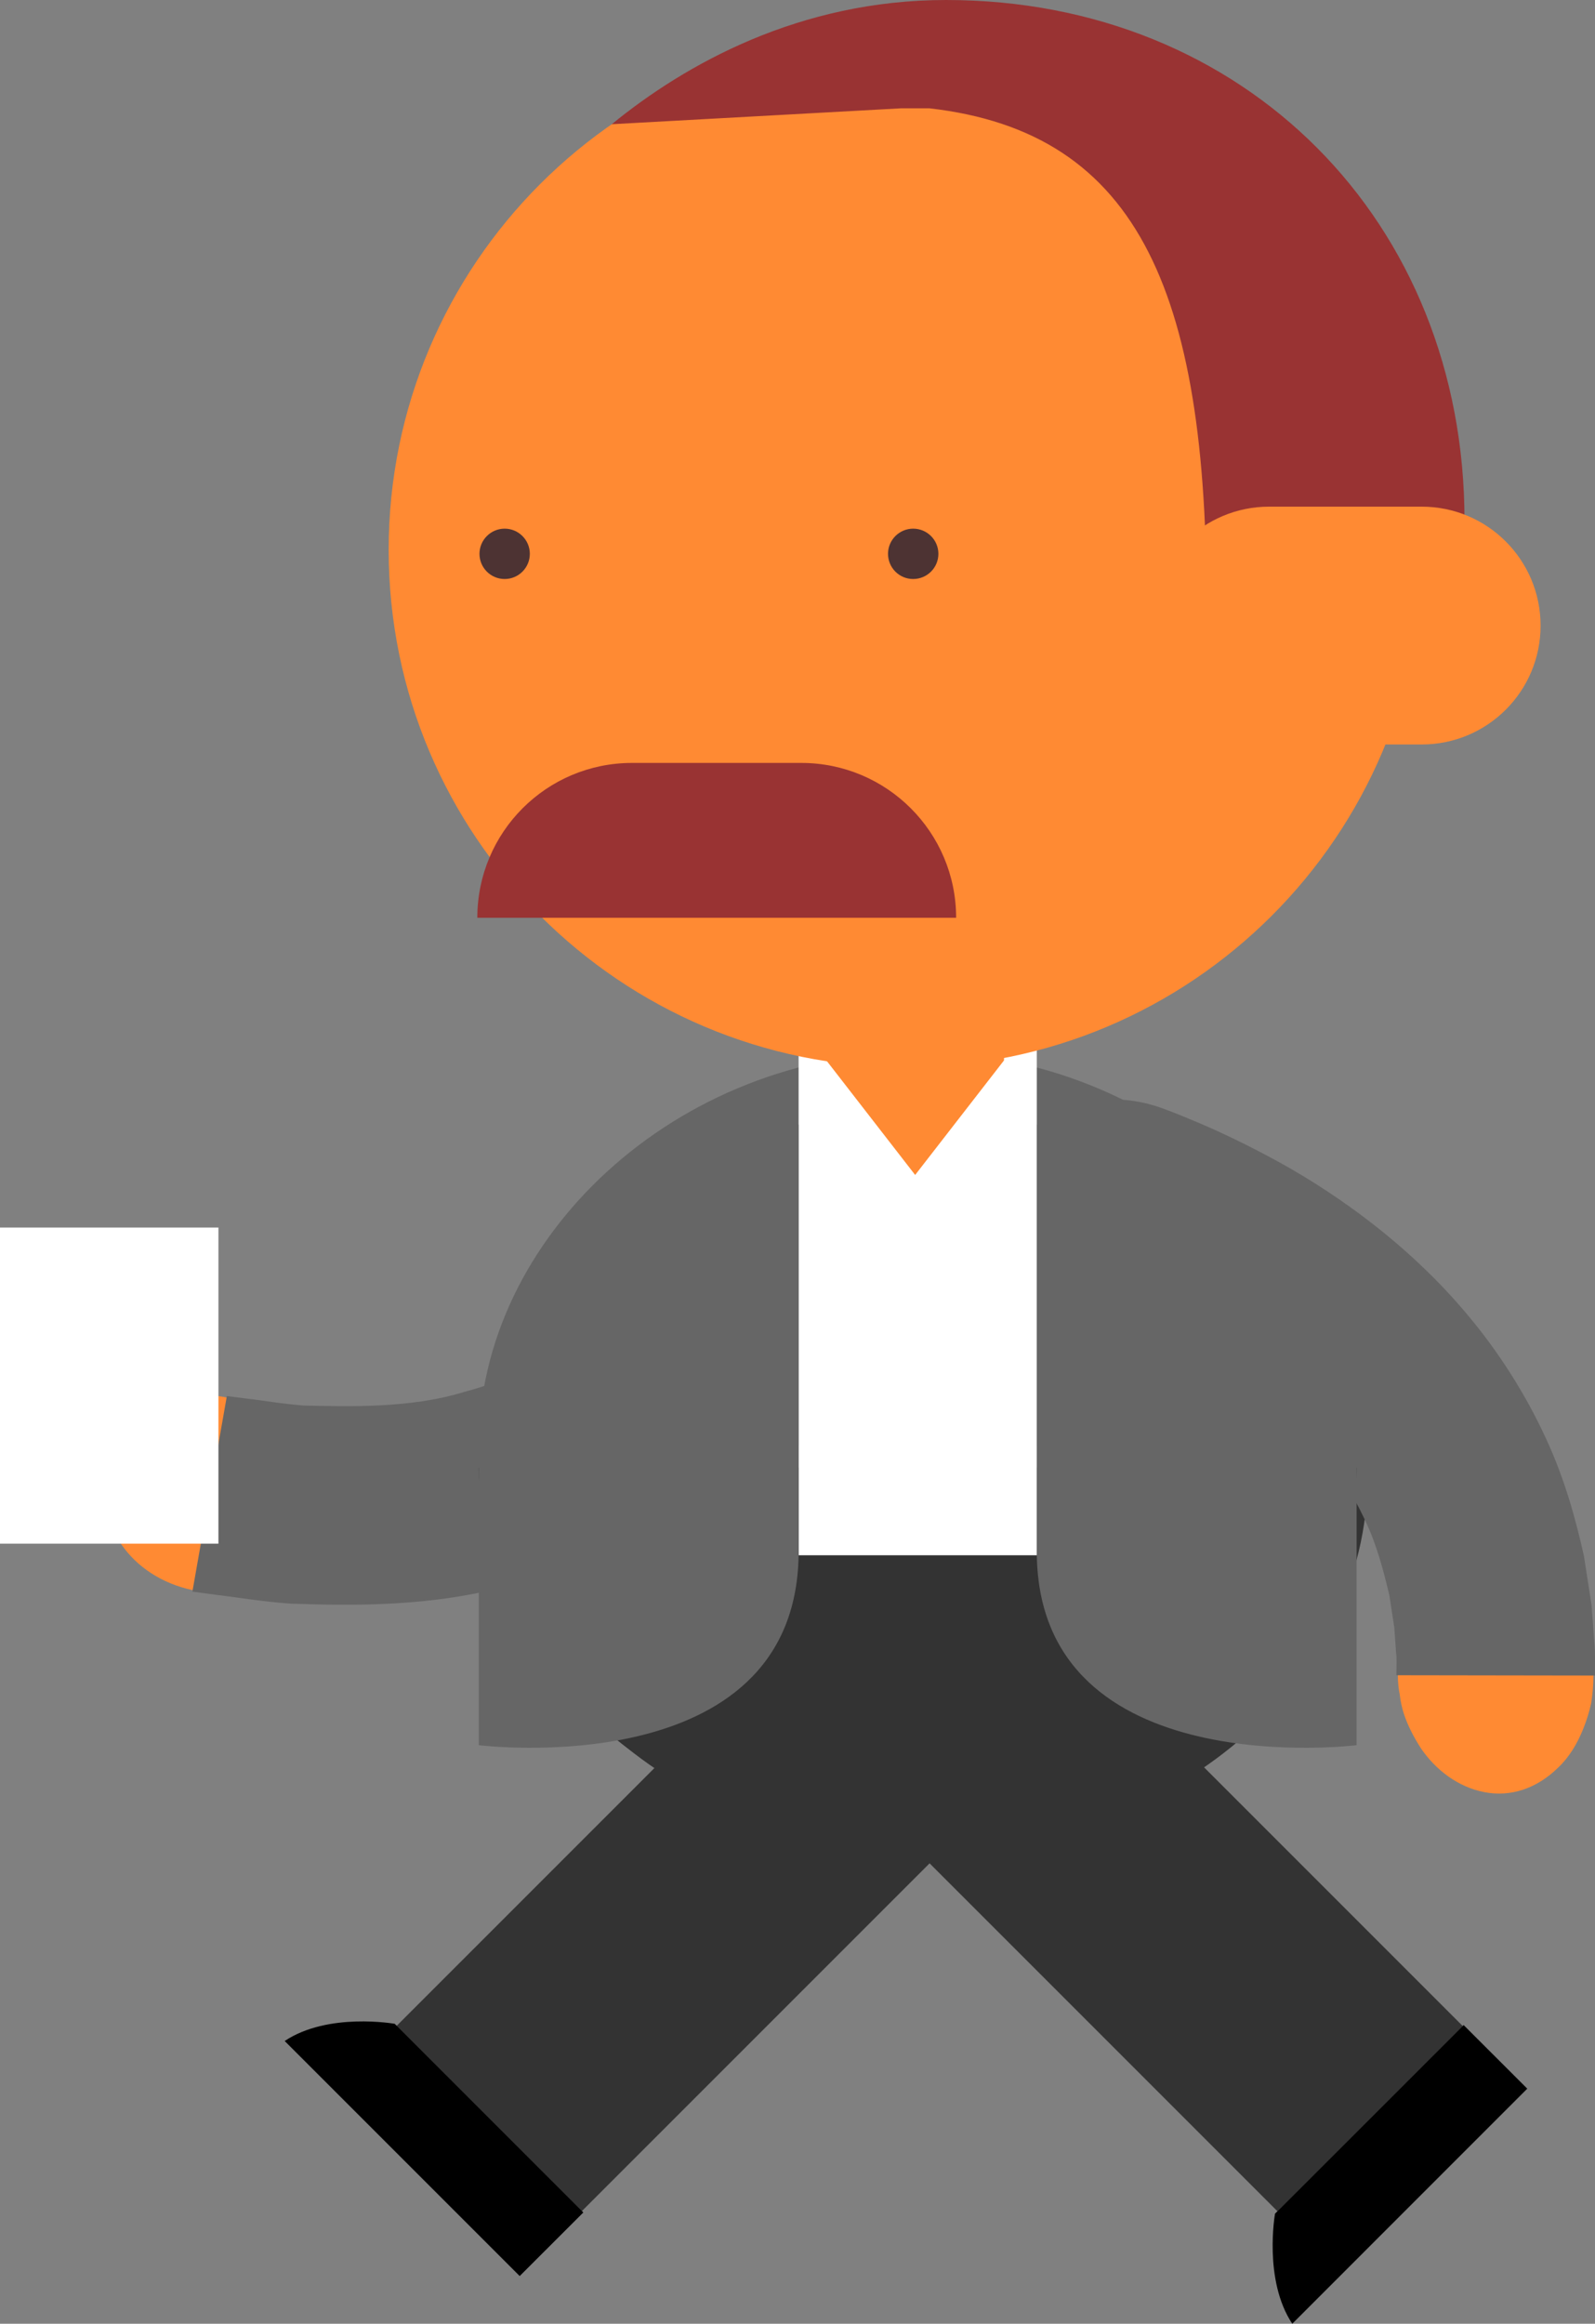 <?xml version="1.0" encoding="utf-8"?>
<!-- Generator: Adobe Illustrator 17.0.0, SVG Export Plug-In . SVG Version: 6.00 Build 0)  -->
<!DOCTYPE svg PUBLIC "-//W3C//DTD SVG 1.1//EN" "http://www.w3.org/Graphics/SVG/1.1/DTD/svg11.dtd">
<svg version="1.1" id="Слой_1" xmlns="http://www.w3.org/2000/svg" xmlns:xlink="http://www.w3.org/1999/xlink" x="0px" y="0px"
	 width="59.242px" height="86.295px" viewBox="0 0 59.242 86.295" enable-background="new 0 0 59.242 86.295" xml:space="preserve">
<rect x="0" y="0" width="59.242" height="86.295" fill="#808080" stroke="none"/>
<g>
	
		<rect x="21.624" y="58.605" transform="matrix(-0.707 -0.707 0.707 -0.707 -4.54 138.839)" fill="#333333" width="9.73" height="23.511"/>
	<path d="M14.661,75.156l7.005,7.006l-2.363,2.361l-8.729-8.729C12.192,74.715,14.661,75.156,14.661,75.156z"/>
	
		<rect x="37.699" y="58.623" transform="matrix(-0.707 0.707 -0.707 -0.707 122.429 90.032)" fill="#333333" width="9.731" height="23.509"/>
	<path d="M47.357,82.207l7.006-7.004l2.363,2.361l-8.728,8.73C46.919,84.675,47.357,82.207,47.357,82.207z"/>
	<path fill="#333333" d="M18.191,54.822c0,7.666,7.3,13.883,16.302,13.883c9.003,0,16.303-6.217,16.303-13.883"/>
</g>
<g>
	<g>
		<g>
			<g>
				<path fill="#FF8A33" d="M59.184,62.222c-0.002,0.354-0.031,0.7-0.084,1.031c-0.073,0.325-0.17,0.636-0.286,0.926
					c-0.23,0.583-0.539,1.085-0.943,1.464c-0.785,0.772-1.756,1.101-2.74,0.91c-0.984-0.191-1.806-0.828-2.347-1.617
					c-0.257-0.397-0.49-0.834-0.641-1.292c-0.073-0.229-0.125-0.465-0.152-0.706c-0.046-0.238-0.073-0.48-0.07-0.728
					c0.021-0.5,0.084-0.962,0.232-1.405c0.169-0.447,0.358-0.859,0.632-1.245c0.569-0.771,1.299-1.42,2.285-1.664
					c0.959-0.238,2.016,0.041,2.784,0.837c0.391,0.393,0.756,0.907,0.968,1.503C59.053,60.834,59.207,61.517,59.184,62.222z"/>
				<path fill="#666666" d="M51.866,62.212c0,0,0.001-0.076,0.002-0.22c-0.003-0.142,0.017-0.357-0.014-0.616
					c-0.019-0.262-0.041-0.579-0.068-0.943c-0.054-0.355-0.115-0.755-0.182-1.192c-0.204-0.847-0.446-1.833-0.91-2.802
					c-0.454-0.972-1.064-1.952-1.818-2.853c-1.496-1.814-3.574-3.273-5.278-4.162c-0.849-0.451-1.586-0.79-2.114-1.005
					c-0.522-0.226-0.832-0.333-0.832-0.333c-1.973-0.764-3.255-2.688-2.924-4.694c0.324-2.018,2.947-3.197,5.534-2.201
					c0,0,0.393,0.138,1.065,0.426c0.676,0.276,1.629,0.712,2.749,1.307c2.23,1.175,5.142,3.148,7.455,5.932
					c1.156,1.378,2.137,2.938,2.859,4.497c0.733,1.56,1.147,3.113,1.442,4.438c0.104,0.667,0.198,1.279,0.283,1.821
					c0.04,0.541,0.074,1.012,0.103,1.4c0.036,0.39,0.021,0.689,0.023,0.896c-0.001,0.206-0.002,0.315-0.002,0.315"/>
			</g>
		</g>
	</g>
	<g>
		<g>
			<g>
				<path fill="#FF8A33" d="M7.158,59.051c-2.314-0.487-3.688-2.523-3.112-4.433c0.581-1.928,2.543-3.12,4.371-2.72
					c0.926,0.115,1.705,0.63,2.281,1.371c0.568,0.733,0.939,1.6,0.899,2.617c-0.038,0.987-0.533,1.932-1.342,2.501
					C9.456,58.947,8.334,59.212,7.158,59.051z"/>
				<path fill="#666666" d="M8.426,51.844c0,0,0.286,0.036,0.787,0.1c0.499,0.053,1.219,0.186,2.068,0.252
					c1.675,0.036,3.945,0.111,5.946-0.501c2.025-0.534,3.792-1.545,4.937-2.521c0.605-0.451,0.997-0.954,1.317-1.253
					c0.278-0.34,0.437-0.535,0.437-0.535c1.024-1.236,2.945-1.677,4.883-1.025c0.962,0.324,1.631,1.197,1.823,2.242
					c0.2,1.056-0.094,2.324-0.924,3.358c0,0-0.257,0.31-0.705,0.852c-0.231,0.265-0.54,0.562-0.882,0.913
					c-0.335,0.36-0.748,0.727-1.221,1.105c-1.831,1.57-4.704,3.194-7.759,3.988c-3.061,0.883-6.113,0.807-8.343,0.734
					c-1.109-0.08-2.005-0.24-2.645-0.312c-0.636-0.086-0.999-0.135-0.999-0.135"/>
			</g>
		</g>
	</g>
</g>
<g>
	<path fill="#666666" d="M50.387,53.678c0-7.666-7.297-14.609-16.301-14.609c-9.002,0-16.302,6.943-16.302,14.609"/>
	<path fill="#333333" d="M17.784,54.506c0,7.666,7.3,13.883,16.302,13.883c9.003,0,16.301-6.217,16.301-13.883"/>
	<rect x="29.662" y="38.197" fill="#FFFFFF" width="8.848" height="19.559"/>
	<g>
		<path fill="#666666" d="M29.662,57.756c-0.133,8.523-11.878,7.053-11.878,7.053V53.307c0,0,8.715-11.545,11.878-11.545
			C29.662,66.936,29.662,43.109,29.662,57.756z"/>
	</g>
	<g>
		<path fill="#666666" d="M38.51,57.756c0.13,8.523,11.877,7.053,11.877,7.053V53.307c0,0-8.718-11.545-11.877-11.545
			C38.51,66.936,38.51,43.109,38.51,57.756z"/>
	</g>
</g>
<g>
	<path fill="#FF8A33" d="M30.692,39.379l3.299,4.254l3.3-4.254v-5.805c0-1.641-1.477-2.971-3.3-2.971l0,0
		c-1.821,0-3.299,1.33-3.299,2.971V39.379z"/>
	<g>
		<path fill="#FF8A33" d="M14.436,20.422c0,10.611,8.601,19.213,19.212,19.213c10.611,0,19.216-8.602,19.216-19.213
			S44.259,1.205,33.648,1.205C23.037,1.205,14.436,9.811,14.436,20.422z"/>
		<path fill="#993333" d="M33.474,4.022L22.723,4.613C25.442,2.393,29.685,0,35.139,0c11.105,0,19.256,8.229,19.256,19.334
			c0,3.69-0.247,2.303-3.227,6.062l-1.463-0.518c-1.812,0.389-4.921,0.486-4.896-1.57C44.948,10.949,42.36,4.916,34.518,4.022
			H33.474z"/>
		<path fill="#4D3333" d="M32.983,20.566c0,0.518,0.418,0.936,0.933,0.936c0.519,0,0.938-0.418,0.938-0.936
			c0-0.514-0.419-0.934-0.938-0.934C33.401,19.633,32.983,20.053,32.983,20.566z"/>
		<path fill="#4D3333" d="M17.809,20.566c0,0.518,0.419,0.936,0.935,0.936s0.935-0.418,0.935-0.936c0-0.514-0.42-0.934-0.935-0.934
			S17.809,20.053,17.809,20.566z"/>
		<path fill="#FF8A33" d="M42.719,23.233c0,2.438,1.977,4.414,4.418,4.414h5.668c2.44,0,4.416-1.976,4.416-4.414l0,0
			c0-2.44-1.976-4.418-4.416-4.418h-5.668C44.696,18.815,42.719,20.793,42.719,23.233L42.719,23.233z"/>
		<path fill="#993333" d="M35.513,34.082L35.513,34.082c0-3.174-2.573-5.75-5.752-5.75h-6.286c-3.179,0-5.746,2.576-5.746,5.75l0,0"
			/>
		<path fill="#FF8A33" d="M17.302,1.141"/>
	</g>
</g>
<rect x="0" y="45.586" fill="#FFFFFF" width="8.113" height="11.74"/>
</svg>
